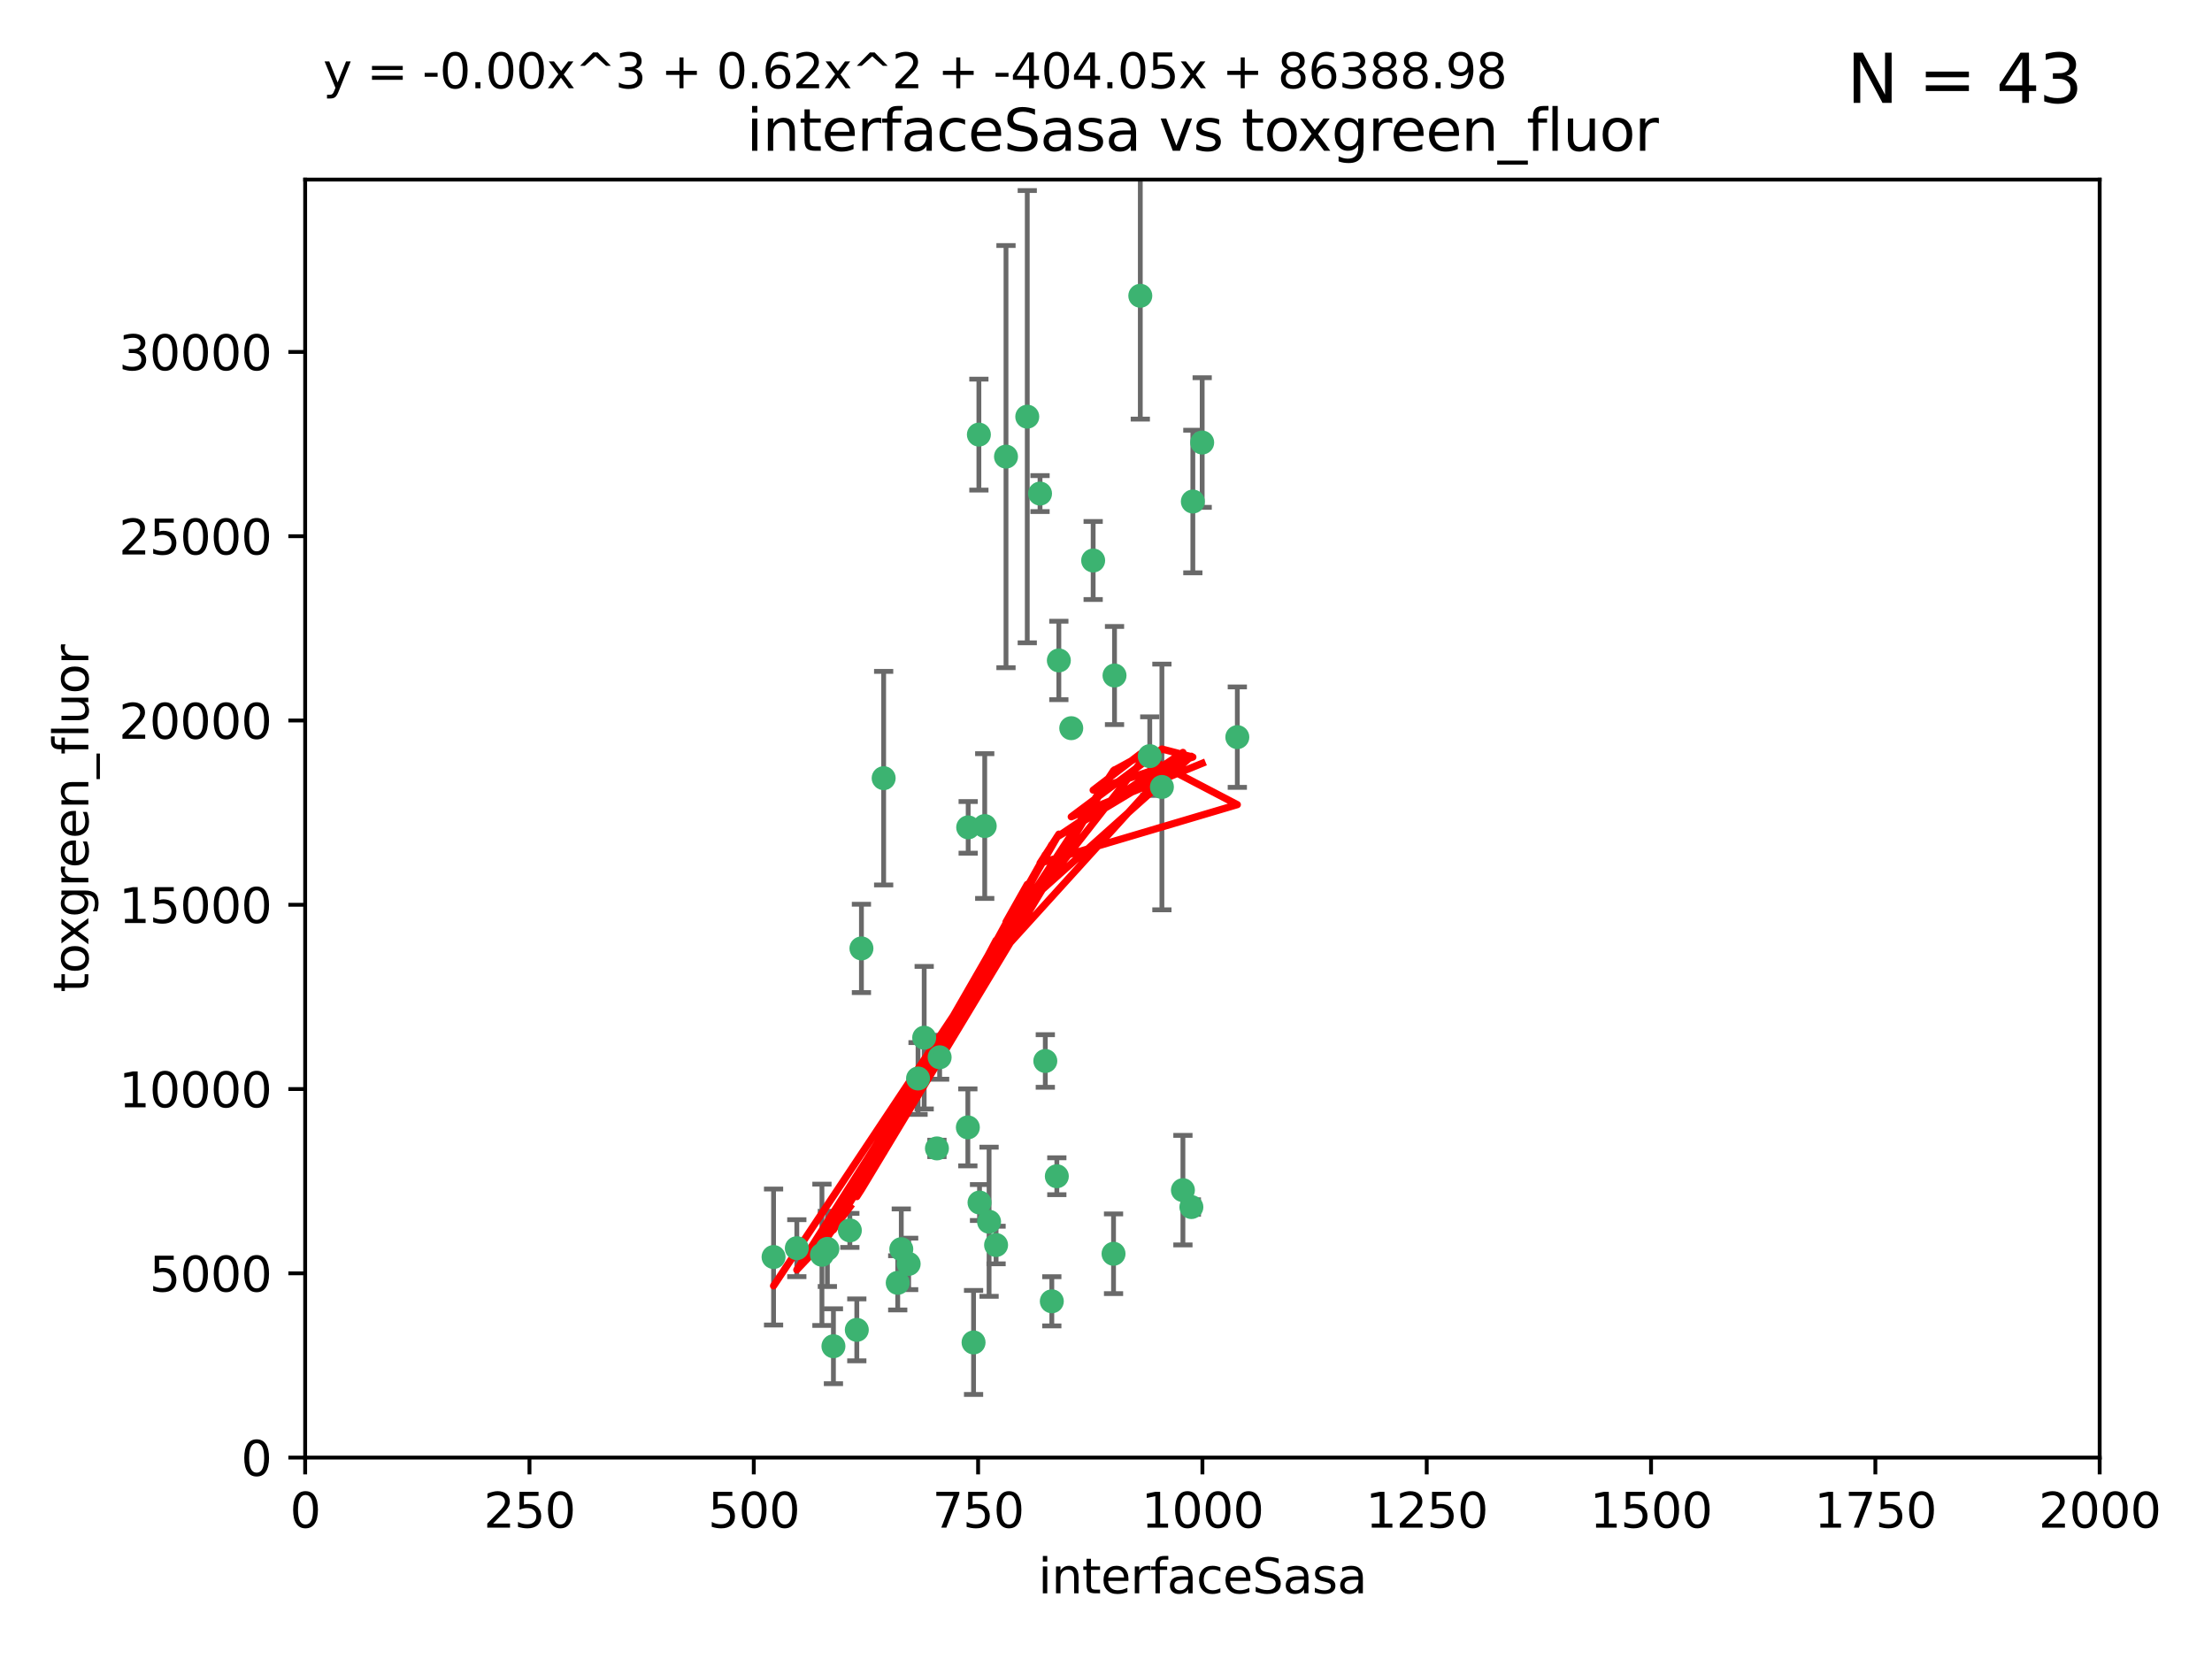<?xml version="1.0" encoding="utf-8" standalone="no"?>
<!DOCTYPE svg PUBLIC "-//W3C//DTD SVG 1.1//EN"
  "http://www.w3.org/Graphics/SVG/1.1/DTD/svg11.dtd">
<svg xmlns:xlink="http://www.w3.org/1999/xlink" width="460.8pt" height="345.6pt" viewBox="0 0 460.8 345.6" xmlns="http://www.w3.org/2000/svg" version="1.1">
 <defs>
  <style type="text/css">*{stroke-linejoin: round; stroke-linecap: butt}</style>
 </defs>
 <g id="figure_1">
  <g id="patch_1">
   <path d="M 0 345.6 
L 460.8 345.6 
L 460.8 0 
L 0 0 
z
" style="fill: #ffffff"/>
  </g>
  <g id="axes_1">
   <g id="patch_2">
    <path d="M 63.571 303.64 
L 437.4 303.64 
L 437.4 37.411 
L 63.571 37.411 
z
" style="fill: #ffffff"/>
   </g>
   <g id="PathCollection_1">
    <defs>
     <path id="m1fbd952784" d="M 0 1.118 
C 0.297 1.118 0.581 1 0.791 0.791 
C 1 0.581 1.118 0.297 1.118 0 
C 1.118 -0.297 1 -0.581 0.791 -0.791 
C 0.581 -1 0.297 -1.118 0 -1.118 
C -0.297 -1.118 -0.581 -1 -0.791 -0.791 
C -1 -0.581 -1.118 -0.297 -1.118 0 
C -1.118 0.297 -1 0.581 -0.791 0.791 
C -0.581 1 -0.297 1.118 0 1.118 
z
" style="stroke: #3cb371"/>
    </defs>
    <g clip-path="url(#pb244a623a8)">
     <use xlink:href="#m1fbd952784" x="250.437" y="92.187" style="fill: #3cb371; stroke: #3cb371"/>
     <use xlink:href="#m1fbd952784" x="223.161" y="151.693" style="fill: #3cb371; stroke: #3cb371"/>
     <use xlink:href="#m1fbd952784" x="242.046" y="163.936" style="fill: #3cb371; stroke: #3cb371"/>
     <use xlink:href="#m1fbd952784" x="248.491" y="104.476" style="fill: #3cb371; stroke: #3cb371"/>
     <use xlink:href="#m1fbd952784" x="227.725" y="116.762" style="fill: #3cb371; stroke: #3cb371"/>
     <use xlink:href="#m1fbd952784" x="237.546" y="61.614" style="fill: #3cb371; stroke: #3cb371"/>
     <use xlink:href="#m1fbd952784" x="257.757" y="153.559" style="fill: #3cb371; stroke: #3cb371"/>
     <use xlink:href="#m1fbd952784" x="216.658" y="102.821" style="fill: #3cb371; stroke: #3cb371"/>
     <use xlink:href="#m1fbd952784" x="220.577" y="137.58" style="fill: #3cb371; stroke: #3cb371"/>
     <use xlink:href="#m1fbd952784" x="203.92" y="90.534" style="fill: #3cb371; stroke: #3cb371"/>
     <use xlink:href="#m1fbd952784" x="213.998" y="86.8" style="fill: #3cb371; stroke: #3cb371"/>
     <use xlink:href="#m1fbd952784" x="209.568" y="95.121" style="fill: #3cb371; stroke: #3cb371"/>
     <use xlink:href="#m1fbd952784" x="248.185" y="251.452" style="fill: #3cb371; stroke: #3cb371"/>
     <use xlink:href="#m1fbd952784" x="220.157" y="245.034" style="fill: #3cb371; stroke: #3cb371"/>
     <use xlink:href="#m1fbd952784" x="246.424" y="247.93" style="fill: #3cb371; stroke: #3cb371"/>
     <use xlink:href="#m1fbd952784" x="202.811" y="279.655" style="fill: #3cb371; stroke: #3cb371"/>
     <use xlink:href="#m1fbd952784" x="231.97" y="261.183" style="fill: #3cb371; stroke: #3cb371"/>
     <use xlink:href="#m1fbd952784" x="239.516" y="157.513" style="fill: #3cb371; stroke: #3cb371"/>
     <use xlink:href="#m1fbd952784" x="205.136" y="172.082" style="fill: #3cb371; stroke: #3cb371"/>
     <use xlink:href="#m1fbd952784" x="201.621" y="234.855" style="fill: #3cb371; stroke: #3cb371"/>
     <use xlink:href="#m1fbd952784" x="161.148" y="261.86" style="fill: #3cb371; stroke: #3cb371"/>
     <use xlink:href="#m1fbd952784" x="201.69" y="172.356" style="fill: #3cb371; stroke: #3cb371"/>
     <use xlink:href="#m1fbd952784" x="206.043" y="254.514" style="fill: #3cb371; stroke: #3cb371"/>
     <use xlink:href="#m1fbd952784" x="192.525" y="216.17" style="fill: #3cb371; stroke: #3cb371"/>
     <use xlink:href="#m1fbd952784" x="184.082" y="162.105" style="fill: #3cb371; stroke: #3cb371"/>
     <use xlink:href="#m1fbd952784" x="207.501" y="259.36" style="fill: #3cb371; stroke: #3cb371"/>
     <use xlink:href="#m1fbd952784" x="187.755" y="260.221" style="fill: #3cb371; stroke: #3cb371"/>
     <use xlink:href="#m1fbd952784" x="172.357" y="260.163" style="fill: #3cb371; stroke: #3cb371"/>
     <use xlink:href="#m1fbd952784" x="165.991" y="260.019" style="fill: #3cb371; stroke: #3cb371"/>
     <use xlink:href="#m1fbd952784" x="232.174" y="140.722" style="fill: #3cb371; stroke: #3cb371"/>
     <use xlink:href="#m1fbd952784" x="179.453" y="197.571" style="fill: #3cb371; stroke: #3cb371"/>
     <use xlink:href="#m1fbd952784" x="178.488" y="277.035" style="fill: #3cb371; stroke: #3cb371"/>
     <use xlink:href="#m1fbd952784" x="217.757" y="221.023" style="fill: #3cb371; stroke: #3cb371"/>
     <use xlink:href="#m1fbd952784" x="173.619" y="280.448" style="fill: #3cb371; stroke: #3cb371"/>
     <use xlink:href="#m1fbd952784" x="191.245" y="224.667" style="fill: #3cb371; stroke: #3cb371"/>
     <use xlink:href="#m1fbd952784" x="195.181" y="239.234" style="fill: #3cb371; stroke: #3cb371"/>
     <use xlink:href="#m1fbd952784" x="204.052" y="250.509" style="fill: #3cb371; stroke: #3cb371"/>
     <use xlink:href="#m1fbd952784" x="187.013" y="267.238" style="fill: #3cb371; stroke: #3cb371"/>
     <use xlink:href="#m1fbd952784" x="195.744" y="220.252" style="fill: #3cb371; stroke: #3cb371"/>
     <use xlink:href="#m1fbd952784" x="189.29" y="263.294" style="fill: #3cb371; stroke: #3cb371"/>
     <use xlink:href="#m1fbd952784" x="219.112" y="271.085" style="fill: #3cb371; stroke: #3cb371"/>
     <use xlink:href="#m1fbd952784" x="171.225" y="261.393" style="fill: #3cb371; stroke: #3cb371"/>
     <use xlink:href="#m1fbd952784" x="177.039" y="256.316" style="fill: #3cb371; stroke: #3cb371"/>
    </g>
   </g>
   <g id="matplotlib.axis_1">
    <g id="xtick_1">
     <g id="line2d_1">
      <defs>
       <path id="m6cb24fe1c7" d="M 0 0 
L 0 3.5 
" style="stroke: #000000; stroke-width: 0.8"/>
      </defs>
      <g>
       <use xlink:href="#m6cb24fe1c7" x="63.571" y="303.64" style="stroke: #000000; stroke-width: 0.8"/>
      </g>
     </g>
     <g id="text_1">
      <!-- 0 -->
      <g transform="translate(60.39 318.238)scale(0.1 -0.1)">
       <defs>
        <path id="DejaVuSans-30" d="M 2034 4250 
Q 1547 4250 1301 3770 
Q 1056 3291 1056 2328 
Q 1056 1369 1301 889 
Q 1547 409 2034 409 
Q 2525 409 2770 889 
Q 3016 1369 3016 2328 
Q 3016 3291 2770 3770 
Q 2525 4250 2034 4250 
z
M 2034 4750 
Q 2819 4750 3233 4129 
Q 3647 3509 3647 2328 
Q 3647 1150 3233 529 
Q 2819 -91 2034 -91 
Q 1250 -91 836 529 
Q 422 1150 422 2328 
Q 422 3509 836 4129 
Q 1250 4750 2034 4750 
z
" transform="scale(0.016)"/>
       </defs>
       <use xlink:href="#DejaVuSans-30"/>
      </g>
     </g>
    </g>
    <g id="xtick_2">
     <g id="line2d_2">
      <g>
       <use xlink:href="#m6cb24fe1c7" x="110.3" y="303.64" style="stroke: #000000; stroke-width: 0.8"/>
      </g>
     </g>
     <g id="text_2">
      <!-- 250 -->
      <g transform="translate(100.756 318.238)scale(0.1 -0.1)">
       <defs>
        <path id="DejaVuSans-32" d="M 1228 531 
L 3431 531 
L 3431 0 
L 469 0 
L 469 531 
Q 828 903 1448 1529 
Q 2069 2156 2228 2338 
Q 2531 2678 2651 2914 
Q 2772 3150 2772 3378 
Q 2772 3750 2511 3984 
Q 2250 4219 1831 4219 
Q 1534 4219 1204 4116 
Q 875 4013 500 3803 
L 500 4441 
Q 881 4594 1212 4672 
Q 1544 4750 1819 4750 
Q 2544 4750 2975 4387 
Q 3406 4025 3406 3419 
Q 3406 3131 3298 2873 
Q 3191 2616 2906 2266 
Q 2828 2175 2409 1742 
Q 1991 1309 1228 531 
z
" transform="scale(0.016)"/>
        <path id="DejaVuSans-35" d="M 691 4666 
L 3169 4666 
L 3169 4134 
L 1269 4134 
L 1269 2991 
Q 1406 3038 1543 3061 
Q 1681 3084 1819 3084 
Q 2600 3084 3056 2656 
Q 3513 2228 3513 1497 
Q 3513 744 3044 326 
Q 2575 -91 1722 -91 
Q 1428 -91 1123 -41 
Q 819 9 494 109 
L 494 744 
Q 775 591 1075 516 
Q 1375 441 1709 441 
Q 2250 441 2565 725 
Q 2881 1009 2881 1497 
Q 2881 1984 2565 2268 
Q 2250 2553 1709 2553 
Q 1456 2553 1204 2497 
Q 953 2441 691 2322 
L 691 4666 
z
" transform="scale(0.016)"/>
       </defs>
       <use xlink:href="#DejaVuSans-32"/>
       <use xlink:href="#DejaVuSans-35" x="63.623"/>
       <use xlink:href="#DejaVuSans-30" x="127.246"/>
      </g>
     </g>
    </g>
    <g id="xtick_3">
     <g id="line2d_3">
      <g>
       <use xlink:href="#m6cb24fe1c7" x="157.028" y="303.64" style="stroke: #000000; stroke-width: 0.8"/>
      </g>
     </g>
     <g id="text_3">
      <!-- 500 -->
      <g transform="translate(147.485 318.238)scale(0.1 -0.1)">
       <use xlink:href="#DejaVuSans-35"/>
       <use xlink:href="#DejaVuSans-30" x="63.623"/>
       <use xlink:href="#DejaVuSans-30" x="127.246"/>
      </g>
     </g>
    </g>
    <g id="xtick_4">
     <g id="line2d_4">
      <g>
       <use xlink:href="#m6cb24fe1c7" x="203.757" y="303.64" style="stroke: #000000; stroke-width: 0.8"/>
      </g>
     </g>
     <g id="text_4">
      <!-- 750 -->
      <g transform="translate(194.213 318.238)scale(0.1 -0.1)">
       <defs>
        <path id="DejaVuSans-37" d="M 525 4666 
L 3525 4666 
L 3525 4397 
L 1831 0 
L 1172 0 
L 2766 4134 
L 525 4134 
L 525 4666 
z
" transform="scale(0.016)"/>
       </defs>
       <use xlink:href="#DejaVuSans-37"/>
       <use xlink:href="#DejaVuSans-35" x="63.623"/>
       <use xlink:href="#DejaVuSans-30" x="127.246"/>
      </g>
     </g>
    </g>
    <g id="xtick_5">
     <g id="line2d_5">
      <g>
       <use xlink:href="#m6cb24fe1c7" x="250.486" y="303.64" style="stroke: #000000; stroke-width: 0.8"/>
      </g>
     </g>
     <g id="text_5">
      <!-- 1000 -->
      <g transform="translate(237.761 318.238)scale(0.1 -0.1)">
       <defs>
        <path id="DejaVuSans-31" d="M 794 531 
L 1825 531 
L 1825 4091 
L 703 3866 
L 703 4441 
L 1819 4666 
L 2450 4666 
L 2450 531 
L 3481 531 
L 3481 0 
L 794 0 
L 794 531 
z
" transform="scale(0.016)"/>
       </defs>
       <use xlink:href="#DejaVuSans-31"/>
       <use xlink:href="#DejaVuSans-30" x="63.623"/>
       <use xlink:href="#DejaVuSans-30" x="127.246"/>
       <use xlink:href="#DejaVuSans-30" x="190.869"/>
      </g>
     </g>
    </g>
    <g id="xtick_6">
     <g id="line2d_6">
      <g>
       <use xlink:href="#m6cb24fe1c7" x="297.214" y="303.64" style="stroke: #000000; stroke-width: 0.8"/>
      </g>
     </g>
     <g id="text_6">
      <!-- 1250 -->
      <g transform="translate(284.489 318.238)scale(0.1 -0.1)">
       <use xlink:href="#DejaVuSans-31"/>
       <use xlink:href="#DejaVuSans-32" x="63.623"/>
       <use xlink:href="#DejaVuSans-35" x="127.246"/>
       <use xlink:href="#DejaVuSans-30" x="190.869"/>
      </g>
     </g>
    </g>
    <g id="xtick_7">
     <g id="line2d_7">
      <g>
       <use xlink:href="#m6cb24fe1c7" x="343.943" y="303.64" style="stroke: #000000; stroke-width: 0.8"/>
      </g>
     </g>
     <g id="text_7">
      <!-- 1500 -->
      <g transform="translate(331.218 318.238)scale(0.1 -0.1)">
       <use xlink:href="#DejaVuSans-31"/>
       <use xlink:href="#DejaVuSans-35" x="63.623"/>
       <use xlink:href="#DejaVuSans-30" x="127.246"/>
       <use xlink:href="#DejaVuSans-30" x="190.869"/>
      </g>
     </g>
    </g>
    <g id="xtick_8">
     <g id="line2d_8">
      <g>
       <use xlink:href="#m6cb24fe1c7" x="390.671" y="303.64" style="stroke: #000000; stroke-width: 0.8"/>
      </g>
     </g>
     <g id="text_8">
      <!-- 1750 -->
      <g transform="translate(377.946 318.238)scale(0.1 -0.1)">
       <use xlink:href="#DejaVuSans-31"/>
       <use xlink:href="#DejaVuSans-37" x="63.623"/>
       <use xlink:href="#DejaVuSans-35" x="127.246"/>
       <use xlink:href="#DejaVuSans-30" x="190.869"/>
      </g>
     </g>
    </g>
    <g id="xtick_9">
     <g id="line2d_9">
      <g>
       <use xlink:href="#m6cb24fe1c7" x="437.4" y="303.64" style="stroke: #000000; stroke-width: 0.8"/>
      </g>
     </g>
     <g id="text_9">
      <!-- 2000 -->
      <g transform="translate(424.675 318.238)scale(0.1 -0.1)">
       <use xlink:href="#DejaVuSans-32"/>
       <use xlink:href="#DejaVuSans-30" x="63.623"/>
       <use xlink:href="#DejaVuSans-30" x="127.246"/>
       <use xlink:href="#DejaVuSans-30" x="190.869"/>
      </g>
     </g>
    </g>
    <g id="text_10">
     <!-- interfaceSasa -->
     <g transform="translate(216.279 331.917)scale(0.1 -0.1)">
      <defs>
       <path id="DejaVuSans-69" d="M 603 3500 
L 1178 3500 
L 1178 0 
L 603 0 
L 603 3500 
z
M 603 4863 
L 1178 4863 
L 1178 4134 
L 603 4134 
L 603 4863 
z
" transform="scale(0.016)"/>
       <path id="DejaVuSans-6e" d="M 3513 2113 
L 3513 0 
L 2938 0 
L 2938 2094 
Q 2938 2591 2744 2837 
Q 2550 3084 2163 3084 
Q 1697 3084 1428 2787 
Q 1159 2491 1159 1978 
L 1159 0 
L 581 0 
L 581 3500 
L 1159 3500 
L 1159 2956 
Q 1366 3272 1645 3428 
Q 1925 3584 2291 3584 
Q 2894 3584 3203 3211 
Q 3513 2838 3513 2113 
z
" transform="scale(0.016)"/>
       <path id="DejaVuSans-74" d="M 1172 4494 
L 1172 3500 
L 2356 3500 
L 2356 3053 
L 1172 3053 
L 1172 1153 
Q 1172 725 1289 603 
Q 1406 481 1766 481 
L 2356 481 
L 2356 0 
L 1766 0 
Q 1100 0 847 248 
Q 594 497 594 1153 
L 594 3053 
L 172 3053 
L 172 3500 
L 594 3500 
L 594 4494 
L 1172 4494 
z
" transform="scale(0.016)"/>
       <path id="DejaVuSans-65" d="M 3597 1894 
L 3597 1613 
L 953 1613 
Q 991 1019 1311 708 
Q 1631 397 2203 397 
Q 2534 397 2845 478 
Q 3156 559 3463 722 
L 3463 178 
Q 3153 47 2828 -22 
Q 2503 -91 2169 -91 
Q 1331 -91 842 396 
Q 353 884 353 1716 
Q 353 2575 817 3079 
Q 1281 3584 2069 3584 
Q 2775 3584 3186 3129 
Q 3597 2675 3597 1894 
z
M 3022 2063 
Q 3016 2534 2758 2815 
Q 2500 3097 2075 3097 
Q 1594 3097 1305 2825 
Q 1016 2553 972 2059 
L 3022 2063 
z
" transform="scale(0.016)"/>
       <path id="DejaVuSans-72" d="M 2631 2963 
Q 2534 3019 2420 3045 
Q 2306 3072 2169 3072 
Q 1681 3072 1420 2755 
Q 1159 2438 1159 1844 
L 1159 0 
L 581 0 
L 581 3500 
L 1159 3500 
L 1159 2956 
Q 1341 3275 1631 3429 
Q 1922 3584 2338 3584 
Q 2397 3584 2469 3576 
Q 2541 3569 2628 3553 
L 2631 2963 
z
" transform="scale(0.016)"/>
       <path id="DejaVuSans-66" d="M 2375 4863 
L 2375 4384 
L 1825 4384 
Q 1516 4384 1395 4259 
Q 1275 4134 1275 3809 
L 1275 3500 
L 2222 3500 
L 2222 3053 
L 1275 3053 
L 1275 0 
L 697 0 
L 697 3053 
L 147 3053 
L 147 3500 
L 697 3500 
L 697 3744 
Q 697 4328 969 4595 
Q 1241 4863 1831 4863 
L 2375 4863 
z
" transform="scale(0.016)"/>
       <path id="DejaVuSans-61" d="M 2194 1759 
Q 1497 1759 1228 1600 
Q 959 1441 959 1056 
Q 959 750 1161 570 
Q 1363 391 1709 391 
Q 2188 391 2477 730 
Q 2766 1069 2766 1631 
L 2766 1759 
L 2194 1759 
z
M 3341 1997 
L 3341 0 
L 2766 0 
L 2766 531 
Q 2569 213 2275 61 
Q 1981 -91 1556 -91 
Q 1019 -91 701 211 
Q 384 513 384 1019 
Q 384 1609 779 1909 
Q 1175 2209 1959 2209 
L 2766 2209 
L 2766 2266 
Q 2766 2663 2505 2880 
Q 2244 3097 1772 3097 
Q 1472 3097 1187 3025 
Q 903 2953 641 2809 
L 641 3341 
Q 956 3463 1253 3523 
Q 1550 3584 1831 3584 
Q 2591 3584 2966 3190 
Q 3341 2797 3341 1997 
z
" transform="scale(0.016)"/>
       <path id="DejaVuSans-63" d="M 3122 3366 
L 3122 2828 
Q 2878 2963 2633 3030 
Q 2388 3097 2138 3097 
Q 1578 3097 1268 2742 
Q 959 2388 959 1747 
Q 959 1106 1268 751 
Q 1578 397 2138 397 
Q 2388 397 2633 464 
Q 2878 531 3122 666 
L 3122 134 
Q 2881 22 2623 -34 
Q 2366 -91 2075 -91 
Q 1284 -91 818 406 
Q 353 903 353 1747 
Q 353 2603 823 3093 
Q 1294 3584 2113 3584 
Q 2378 3584 2631 3529 
Q 2884 3475 3122 3366 
z
" transform="scale(0.016)"/>
       <path id="DejaVuSans-53" d="M 3425 4513 
L 3425 3897 
Q 3066 4069 2747 4153 
Q 2428 4238 2131 4238 
Q 1616 4238 1336 4038 
Q 1056 3838 1056 3469 
Q 1056 3159 1242 3001 
Q 1428 2844 1947 2747 
L 2328 2669 
Q 3034 2534 3370 2195 
Q 3706 1856 3706 1288 
Q 3706 609 3251 259 
Q 2797 -91 1919 -91 
Q 1588 -91 1214 -16 
Q 841 59 441 206 
L 441 856 
Q 825 641 1194 531 
Q 1563 422 1919 422 
Q 2459 422 2753 634 
Q 3047 847 3047 1241 
Q 3047 1584 2836 1778 
Q 2625 1972 2144 2069 
L 1759 2144 
Q 1053 2284 737 2584 
Q 422 2884 422 3419 
Q 422 4038 858 4394 
Q 1294 4750 2059 4750 
Q 2388 4750 2728 4690 
Q 3069 4631 3425 4513 
z
" transform="scale(0.016)"/>
       <path id="DejaVuSans-73" d="M 2834 3397 
L 2834 2853 
Q 2591 2978 2328 3040 
Q 2066 3103 1784 3103 
Q 1356 3103 1142 2972 
Q 928 2841 928 2578 
Q 928 2378 1081 2264 
Q 1234 2150 1697 2047 
L 1894 2003 
Q 2506 1872 2764 1633 
Q 3022 1394 3022 966 
Q 3022 478 2636 193 
Q 2250 -91 1575 -91 
Q 1294 -91 989 -36 
Q 684 19 347 128 
L 347 722 
Q 666 556 975 473 
Q 1284 391 1588 391 
Q 1994 391 2212 530 
Q 2431 669 2431 922 
Q 2431 1156 2273 1281 
Q 2116 1406 1581 1522 
L 1381 1569 
Q 847 1681 609 1914 
Q 372 2147 372 2553 
Q 372 3047 722 3315 
Q 1072 3584 1716 3584 
Q 2034 3584 2315 3537 
Q 2597 3491 2834 3397 
z
" transform="scale(0.016)"/>
      </defs>
      <use xlink:href="#DejaVuSans-69"/>
      <use xlink:href="#DejaVuSans-6e" x="27.783"/>
      <use xlink:href="#DejaVuSans-74" x="91.162"/>
      <use xlink:href="#DejaVuSans-65" x="130.371"/>
      <use xlink:href="#DejaVuSans-72" x="191.895"/>
      <use xlink:href="#DejaVuSans-66" x="233.008"/>
      <use xlink:href="#DejaVuSans-61" x="268.213"/>
      <use xlink:href="#DejaVuSans-63" x="329.492"/>
      <use xlink:href="#DejaVuSans-65" x="384.473"/>
      <use xlink:href="#DejaVuSans-53" x="445.996"/>
      <use xlink:href="#DejaVuSans-61" x="509.473"/>
      <use xlink:href="#DejaVuSans-73" x="570.752"/>
      <use xlink:href="#DejaVuSans-61" x="622.852"/>
     </g>
    </g>
   </g>
   <g id="matplotlib.axis_2">
    <g id="ytick_1">
     <g id="line2d_10">
      <defs>
       <path id="m524ecf216a" d="M 0 0 
L -3.5 0 
" style="stroke: #000000; stroke-width: 0.8"/>
      </defs>
      <g>
       <use xlink:href="#m524ecf216a" x="63.571" y="303.64" style="stroke: #000000; stroke-width: 0.8"/>
      </g>
     </g>
     <g id="text_11">
      <!-- 0 -->
      <g transform="translate(50.209 307.439)scale(0.1 -0.1)">
       <use xlink:href="#DejaVuSans-30"/>
      </g>
     </g>
    </g>
    <g id="ytick_2">
     <g id="line2d_11">
      <g>
       <use xlink:href="#m524ecf216a" x="63.571" y="265.253" style="stroke: #000000; stroke-width: 0.8"/>
      </g>
     </g>
     <g id="text_12">
      <!-- 5000 -->
      <g transform="translate(31.121 269.052)scale(0.1 -0.1)">
       <use xlink:href="#DejaVuSans-35"/>
       <use xlink:href="#DejaVuSans-30" x="63.623"/>
       <use xlink:href="#DejaVuSans-30" x="127.246"/>
       <use xlink:href="#DejaVuSans-30" x="190.869"/>
      </g>
     </g>
    </g>
    <g id="ytick_3">
     <g id="line2d_12">
      <g>
       <use xlink:href="#m524ecf216a" x="63.571" y="226.866" style="stroke: #000000; stroke-width: 0.8"/>
      </g>
     </g>
     <g id="text_13">
      <!-- 10000 -->
      <g transform="translate(24.759 230.665)scale(0.1 -0.1)">
       <use xlink:href="#DejaVuSans-31"/>
       <use xlink:href="#DejaVuSans-30" x="63.623"/>
       <use xlink:href="#DejaVuSans-30" x="127.246"/>
       <use xlink:href="#DejaVuSans-30" x="190.869"/>
       <use xlink:href="#DejaVuSans-30" x="254.492"/>
      </g>
     </g>
    </g>
    <g id="ytick_4">
     <g id="line2d_13">
      <g>
       <use xlink:href="#m524ecf216a" x="63.571" y="188.479" style="stroke: #000000; stroke-width: 0.8"/>
      </g>
     </g>
     <g id="text_14">
      <!-- 15000 -->
      <g transform="translate(24.759 192.278)scale(0.1 -0.1)">
       <use xlink:href="#DejaVuSans-31"/>
       <use xlink:href="#DejaVuSans-35" x="63.623"/>
       <use xlink:href="#DejaVuSans-30" x="127.246"/>
       <use xlink:href="#DejaVuSans-30" x="190.869"/>
       <use xlink:href="#DejaVuSans-30" x="254.492"/>
      </g>
     </g>
    </g>
    <g id="ytick_5">
     <g id="line2d_14">
      <g>
       <use xlink:href="#m524ecf216a" x="63.571" y="150.092" style="stroke: #000000; stroke-width: 0.8"/>
      </g>
     </g>
     <g id="text_15">
      <!-- 20000 -->
      <g transform="translate(24.759 153.891)scale(0.1 -0.1)">
       <use xlink:href="#DejaVuSans-32"/>
       <use xlink:href="#DejaVuSans-30" x="63.623"/>
       <use xlink:href="#DejaVuSans-30" x="127.246"/>
       <use xlink:href="#DejaVuSans-30" x="190.869"/>
       <use xlink:href="#DejaVuSans-30" x="254.492"/>
      </g>
     </g>
    </g>
    <g id="ytick_6">
     <g id="line2d_15">
      <g>
       <use xlink:href="#m524ecf216a" x="63.571" y="111.705" style="stroke: #000000; stroke-width: 0.8"/>
      </g>
     </g>
     <g id="text_16">
      <!-- 25000 -->
      <g transform="translate(24.759 115.504)scale(0.1 -0.1)">
       <use xlink:href="#DejaVuSans-32"/>
       <use xlink:href="#DejaVuSans-35" x="63.623"/>
       <use xlink:href="#DejaVuSans-30" x="127.246"/>
       <use xlink:href="#DejaVuSans-30" x="190.869"/>
       <use xlink:href="#DejaVuSans-30" x="254.492"/>
      </g>
     </g>
    </g>
    <g id="ytick_7">
     <g id="line2d_16">
      <g>
       <use xlink:href="#m524ecf216a" x="63.571" y="73.317" style="stroke: #000000; stroke-width: 0.8"/>
      </g>
     </g>
     <g id="text_17">
      <!-- 30000 -->
      <g transform="translate(24.759 77.117)scale(0.1 -0.1)">
       <defs>
        <path id="DejaVuSans-33" d="M 2597 2516 
Q 3050 2419 3304 2112 
Q 3559 1806 3559 1356 
Q 3559 666 3084 287 
Q 2609 -91 1734 -91 
Q 1441 -91 1130 -33 
Q 819 25 488 141 
L 488 750 
Q 750 597 1062 519 
Q 1375 441 1716 441 
Q 2309 441 2620 675 
Q 2931 909 2931 1356 
Q 2931 1769 2642 2001 
Q 2353 2234 1838 2234 
L 1294 2234 
L 1294 2753 
L 1863 2753 
Q 2328 2753 2575 2939 
Q 2822 3125 2822 3475 
Q 2822 3834 2567 4026 
Q 2313 4219 1838 4219 
Q 1578 4219 1281 4162 
Q 984 4106 628 3988 
L 628 4550 
Q 988 4650 1302 4700 
Q 1616 4750 1894 4750 
Q 2613 4750 3031 4423 
Q 3450 4097 3450 3541 
Q 3450 3153 3228 2886 
Q 3006 2619 2597 2516 
z
" transform="scale(0.016)"/>
       </defs>
       <use xlink:href="#DejaVuSans-33"/>
       <use xlink:href="#DejaVuSans-30" x="63.623"/>
       <use xlink:href="#DejaVuSans-30" x="127.246"/>
       <use xlink:href="#DejaVuSans-30" x="190.869"/>
       <use xlink:href="#DejaVuSans-30" x="254.492"/>
      </g>
     </g>
    </g>
    <g id="text_18">
     <!-- toxgreen_fluor -->
     <g transform="translate(18.401 206.72)rotate(-90)scale(0.1 -0.1)">
      <defs>
       <path id="DejaVuSans-6f" d="M 1959 3097 
Q 1497 3097 1228 2736 
Q 959 2375 959 1747 
Q 959 1119 1226 758 
Q 1494 397 1959 397 
Q 2419 397 2687 759 
Q 2956 1122 2956 1747 
Q 2956 2369 2687 2733 
Q 2419 3097 1959 3097 
z
M 1959 3584 
Q 2709 3584 3137 3096 
Q 3566 2609 3566 1747 
Q 3566 888 3137 398 
Q 2709 -91 1959 -91 
Q 1206 -91 779 398 
Q 353 888 353 1747 
Q 353 2609 779 3096 
Q 1206 3584 1959 3584 
z
" transform="scale(0.016)"/>
       <path id="DejaVuSans-78" d="M 3513 3500 
L 2247 1797 
L 3578 0 
L 2900 0 
L 1881 1375 
L 863 0 
L 184 0 
L 1544 1831 
L 300 3500 
L 978 3500 
L 1906 2253 
L 2834 3500 
L 3513 3500 
z
" transform="scale(0.016)"/>
       <path id="DejaVuSans-67" d="M 2906 1791 
Q 2906 2416 2648 2759 
Q 2391 3103 1925 3103 
Q 1463 3103 1205 2759 
Q 947 2416 947 1791 
Q 947 1169 1205 825 
Q 1463 481 1925 481 
Q 2391 481 2648 825 
Q 2906 1169 2906 1791 
z
M 3481 434 
Q 3481 -459 3084 -895 
Q 2688 -1331 1869 -1331 
Q 1566 -1331 1297 -1286 
Q 1028 -1241 775 -1147 
L 775 -588 
Q 1028 -725 1275 -790 
Q 1522 -856 1778 -856 
Q 2344 -856 2625 -561 
Q 2906 -266 2906 331 
L 2906 616 
Q 2728 306 2450 153 
Q 2172 0 1784 0 
Q 1141 0 747 490 
Q 353 981 353 1791 
Q 353 2603 747 3093 
Q 1141 3584 1784 3584 
Q 2172 3584 2450 3431 
Q 2728 3278 2906 2969 
L 2906 3500 
L 3481 3500 
L 3481 434 
z
" transform="scale(0.016)"/>
       <path id="DejaVuSans-5f" d="M 3263 -1063 
L 3263 -1509 
L -63 -1509 
L -63 -1063 
L 3263 -1063 
z
" transform="scale(0.016)"/>
       <path id="DejaVuSans-6c" d="M 603 4863 
L 1178 4863 
L 1178 0 
L 603 0 
L 603 4863 
z
" transform="scale(0.016)"/>
       <path id="DejaVuSans-75" d="M 544 1381 
L 544 3500 
L 1119 3500 
L 1119 1403 
Q 1119 906 1312 657 
Q 1506 409 1894 409 
Q 2359 409 2629 706 
Q 2900 1003 2900 1516 
L 2900 3500 
L 3475 3500 
L 3475 0 
L 2900 0 
L 2900 538 
Q 2691 219 2414 64 
Q 2138 -91 1772 -91 
Q 1169 -91 856 284 
Q 544 659 544 1381 
z
M 1991 3584 
L 1991 3584 
z
" transform="scale(0.016)"/>
      </defs>
      <use xlink:href="#DejaVuSans-74"/>
      <use xlink:href="#DejaVuSans-6f" x="39.209"/>
      <use xlink:href="#DejaVuSans-78" x="97.266"/>
      <use xlink:href="#DejaVuSans-67" x="156.445"/>
      <use xlink:href="#DejaVuSans-72" x="219.922"/>
      <use xlink:href="#DejaVuSans-65" x="258.785"/>
      <use xlink:href="#DejaVuSans-65" x="320.309"/>
      <use xlink:href="#DejaVuSans-6e" x="381.832"/>
      <use xlink:href="#DejaVuSans-5f" x="445.211"/>
      <use xlink:href="#DejaVuSans-66" x="495.211"/>
      <use xlink:href="#DejaVuSans-6c" x="530.416"/>
      <use xlink:href="#DejaVuSans-75" x="558.199"/>
      <use xlink:href="#DejaVuSans-6f" x="621.578"/>
      <use xlink:href="#DejaVuSans-72" x="682.76"/>
     </g>
    </g>
   </g>
   <g id="LineCollection_1">
    <path d="M 250.437 105.69 
L 250.437 78.685 
" clip-path="url(#pb244a623a8)" style="fill: none; stroke: #696969"/>
    <path d="M 223.161 152.217 
L 223.161 151.168 
" clip-path="url(#pb244a623a8)" style="fill: none; stroke: #696969"/>
    <path d="M 242.046 189.529 
L 242.046 138.343 
" clip-path="url(#pb244a623a8)" style="fill: none; stroke: #696969"/>
    <path d="M 248.491 119.328 
L 248.491 89.623 
" clip-path="url(#pb244a623a8)" style="fill: none; stroke: #696969"/>
    <path d="M 227.725 124.89 
L 227.725 108.635 
" clip-path="url(#pb244a623a8)" style="fill: none; stroke: #696969"/>
    <path d="M 237.546 87.306 
L 237.546 35.922 
" clip-path="url(#pb244a623a8)" style="fill: none; stroke: #696969"/>
    <path d="M 257.757 164.019 
L 257.757 143.098 
" clip-path="url(#pb244a623a8)" style="fill: none; stroke: #696969"/>
    <path d="M 216.658 106.565 
L 216.658 99.077 
" clip-path="url(#pb244a623a8)" style="fill: none; stroke: #696969"/>
    <path d="M 220.577 145.75 
L 220.577 129.411 
" clip-path="url(#pb244a623a8)" style="fill: none; stroke: #696969"/>
    <path d="M 203.92 102.091 
L 203.92 78.978 
" clip-path="url(#pb244a623a8)" style="fill: none; stroke: #696969"/>
    <path d="M 213.998 133.906 
L 213.998 39.694 
" clip-path="url(#pb244a623a8)" style="fill: none; stroke: #696969"/>
    <path d="M 209.568 139.091 
L 209.568 51.151 
" clip-path="url(#pb244a623a8)" style="fill: none; stroke: #696969"/>
    <path d="M 248.185 252.966 
L 248.185 249.939 
" clip-path="url(#pb244a623a8)" style="fill: none; stroke: #696969"/>
    <path d="M 220.157 248.879 
L 220.157 241.19 
" clip-path="url(#pb244a623a8)" style="fill: none; stroke: #696969"/>
    <path d="M 246.424 259.34 
L 246.424 236.521 
" clip-path="url(#pb244a623a8)" style="fill: none; stroke: #696969"/>
    <path d="M 202.811 290.49 
L 202.811 268.821 
" clip-path="url(#pb244a623a8)" style="fill: none; stroke: #696969"/>
    <path d="M 231.97 269.484 
L 231.97 252.882 
" clip-path="url(#pb244a623a8)" style="fill: none; stroke: #696969"/>
    <path d="M 239.516 165.694 
L 239.516 149.332 
" clip-path="url(#pb244a623a8)" style="fill: none; stroke: #696969"/>
    <path d="M 205.136 187.16 
L 205.136 157.004 
" clip-path="url(#pb244a623a8)" style="fill: none; stroke: #696969"/>
    <path d="M 201.621 242.872 
L 201.621 226.838 
" clip-path="url(#pb244a623a8)" style="fill: none; stroke: #696969"/>
    <path d="M 161.148 276.024 
L 161.148 247.696 
" clip-path="url(#pb244a623a8)" style="fill: none; stroke: #696969"/>
    <path d="M 201.69 177.734 
L 201.69 166.978 
" clip-path="url(#pb244a623a8)" style="fill: none; stroke: #696969"/>
    <path d="M 206.043 270.051 
L 206.043 238.978 
" clip-path="url(#pb244a623a8)" style="fill: none; stroke: #696969"/>
    <path d="M 192.525 231.016 
L 192.525 201.324 
" clip-path="url(#pb244a623a8)" style="fill: none; stroke: #696969"/>
    <path d="M 184.082 184.351 
L 184.082 139.86 
" clip-path="url(#pb244a623a8)" style="fill: none; stroke: #696969"/>
    <path d="M 207.501 263.278 
L 207.501 255.442 
" clip-path="url(#pb244a623a8)" style="fill: none; stroke: #696969"/>
    <path d="M 187.755 268.597 
L 187.755 251.844 
" clip-path="url(#pb244a623a8)" style="fill: none; stroke: #696969"/>
    <path d="M 172.357 268.001 
L 172.357 252.325 
" clip-path="url(#pb244a623a8)" style="fill: none; stroke: #696969"/>
    <path d="M 165.991 265.948 
L 165.991 254.089 
" clip-path="url(#pb244a623a8)" style="fill: none; stroke: #696969"/>
    <path d="M 232.174 150.938 
L 232.174 130.506 
" clip-path="url(#pb244a623a8)" style="fill: none; stroke: #696969"/>
    <path d="M 179.453 206.772 
L 179.453 188.371 
" clip-path="url(#pb244a623a8)" style="fill: none; stroke: #696969"/>
    <path d="M 178.488 283.483 
L 178.488 270.588 
" clip-path="url(#pb244a623a8)" style="fill: none; stroke: #696969"/>
    <path d="M 217.757 226.502 
L 217.757 215.543 
" clip-path="url(#pb244a623a8)" style="fill: none; stroke: #696969"/>
    <path d="M 173.619 288.249 
L 173.619 272.647 
" clip-path="url(#pb244a623a8)" style="fill: none; stroke: #696969"/>
    <path d="M 191.245 232.145 
L 191.245 217.189 
" clip-path="url(#pb244a623a8)" style="fill: none; stroke: #696969"/>
    <path d="M 195.181 240.949 
L 195.181 237.518 
" clip-path="url(#pb244a623a8)" style="fill: none; stroke: #696969"/>
    <path d="M 204.052 254.253 
L 204.052 246.765 
" clip-path="url(#pb244a623a8)" style="fill: none; stroke: #696969"/>
    <path d="M 187.013 272.884 
L 187.013 261.591 
" clip-path="url(#pb244a623a8)" style="fill: none; stroke: #696969"/>
    <path d="M 195.744 224.823 
L 195.744 215.68 
" clip-path="url(#pb244a623a8)" style="fill: none; stroke: #696969"/>
    <path d="M 189.29 268.654 
L 189.29 257.933 
" clip-path="url(#pb244a623a8)" style="fill: none; stroke: #696969"/>
    <path d="M 219.112 276.209 
L 219.112 265.962 
" clip-path="url(#pb244a623a8)" style="fill: none; stroke: #696969"/>
    <path d="M 171.225 276.115 
L 171.225 246.672 
" clip-path="url(#pb244a623a8)" style="fill: none; stroke: #696969"/>
    <path d="M 177.039 259.862 
L 177.039 252.77 
" clip-path="url(#pb244a623a8)" style="fill: none; stroke: #696969"/>
   </g>
   <g id="line2d_17">
    <defs>
     <path id="mfc5cf3c079" d="M 2 0 
L -2 -0 
" style="stroke: #696969"/>
    </defs>
    <g clip-path="url(#pb244a623a8)">
     <use xlink:href="#mfc5cf3c079" x="250.437" y="105.69" style="fill: #696969; stroke: #696969"/>
     <use xlink:href="#mfc5cf3c079" x="223.161" y="152.217" style="fill: #696969; stroke: #696969"/>
     <use xlink:href="#mfc5cf3c079" x="242.046" y="189.529" style="fill: #696969; stroke: #696969"/>
     <use xlink:href="#mfc5cf3c079" x="248.491" y="119.328" style="fill: #696969; stroke: #696969"/>
     <use xlink:href="#mfc5cf3c079" x="227.725" y="124.89" style="fill: #696969; stroke: #696969"/>
     <use xlink:href="#mfc5cf3c079" x="237.546" y="87.306" style="fill: #696969; stroke: #696969"/>
     <use xlink:href="#mfc5cf3c079" x="257.757" y="164.019" style="fill: #696969; stroke: #696969"/>
     <use xlink:href="#mfc5cf3c079" x="216.658" y="106.565" style="fill: #696969; stroke: #696969"/>
     <use xlink:href="#mfc5cf3c079" x="220.577" y="145.75" style="fill: #696969; stroke: #696969"/>
     <use xlink:href="#mfc5cf3c079" x="203.92" y="102.091" style="fill: #696969; stroke: #696969"/>
     <use xlink:href="#mfc5cf3c079" x="213.998" y="133.906" style="fill: #696969; stroke: #696969"/>
     <use xlink:href="#mfc5cf3c079" x="209.568" y="139.091" style="fill: #696969; stroke: #696969"/>
     <use xlink:href="#mfc5cf3c079" x="248.185" y="252.966" style="fill: #696969; stroke: #696969"/>
     <use xlink:href="#mfc5cf3c079" x="220.157" y="248.879" style="fill: #696969; stroke: #696969"/>
     <use xlink:href="#mfc5cf3c079" x="246.424" y="259.34" style="fill: #696969; stroke: #696969"/>
     <use xlink:href="#mfc5cf3c079" x="202.811" y="290.49" style="fill: #696969; stroke: #696969"/>
     <use xlink:href="#mfc5cf3c079" x="231.97" y="269.484" style="fill: #696969; stroke: #696969"/>
     <use xlink:href="#mfc5cf3c079" x="239.516" y="165.694" style="fill: #696969; stroke: #696969"/>
     <use xlink:href="#mfc5cf3c079" x="205.136" y="187.16" style="fill: #696969; stroke: #696969"/>
     <use xlink:href="#mfc5cf3c079" x="201.621" y="242.872" style="fill: #696969; stroke: #696969"/>
     <use xlink:href="#mfc5cf3c079" x="161.148" y="276.024" style="fill: #696969; stroke: #696969"/>
     <use xlink:href="#mfc5cf3c079" x="201.69" y="177.734" style="fill: #696969; stroke: #696969"/>
     <use xlink:href="#mfc5cf3c079" x="206.043" y="270.051" style="fill: #696969; stroke: #696969"/>
     <use xlink:href="#mfc5cf3c079" x="192.525" y="231.016" style="fill: #696969; stroke: #696969"/>
     <use xlink:href="#mfc5cf3c079" x="184.082" y="184.351" style="fill: #696969; stroke: #696969"/>
     <use xlink:href="#mfc5cf3c079" x="207.501" y="263.278" style="fill: #696969; stroke: #696969"/>
     <use xlink:href="#mfc5cf3c079" x="187.755" y="268.597" style="fill: #696969; stroke: #696969"/>
     <use xlink:href="#mfc5cf3c079" x="172.357" y="268.001" style="fill: #696969; stroke: #696969"/>
     <use xlink:href="#mfc5cf3c079" x="165.991" y="265.948" style="fill: #696969; stroke: #696969"/>
     <use xlink:href="#mfc5cf3c079" x="232.174" y="150.938" style="fill: #696969; stroke: #696969"/>
     <use xlink:href="#mfc5cf3c079" x="179.453" y="206.772" style="fill: #696969; stroke: #696969"/>
     <use xlink:href="#mfc5cf3c079" x="178.488" y="283.483" style="fill: #696969; stroke: #696969"/>
     <use xlink:href="#mfc5cf3c079" x="217.757" y="226.502" style="fill: #696969; stroke: #696969"/>
     <use xlink:href="#mfc5cf3c079" x="173.619" y="288.249" style="fill: #696969; stroke: #696969"/>
     <use xlink:href="#mfc5cf3c079" x="191.245" y="232.145" style="fill: #696969; stroke: #696969"/>
     <use xlink:href="#mfc5cf3c079" x="195.181" y="240.949" style="fill: #696969; stroke: #696969"/>
     <use xlink:href="#mfc5cf3c079" x="204.052" y="254.253" style="fill: #696969; stroke: #696969"/>
     <use xlink:href="#mfc5cf3c079" x="187.013" y="272.884" style="fill: #696969; stroke: #696969"/>
     <use xlink:href="#mfc5cf3c079" x="195.744" y="224.823" style="fill: #696969; stroke: #696969"/>
     <use xlink:href="#mfc5cf3c079" x="189.29" y="268.654" style="fill: #696969; stroke: #696969"/>
     <use xlink:href="#mfc5cf3c079" x="219.112" y="276.209" style="fill: #696969; stroke: #696969"/>
     <use xlink:href="#mfc5cf3c079" x="171.225" y="276.115" style="fill: #696969; stroke: #696969"/>
     <use xlink:href="#mfc5cf3c079" x="177.039" y="259.862" style="fill: #696969; stroke: #696969"/>
    </g>
   </g>
   <g id="line2d_18">
    <g clip-path="url(#pb244a623a8)">
     <use xlink:href="#mfc5cf3c079" x="250.437" y="78.685" style="fill: #696969; stroke: #696969"/>
     <use xlink:href="#mfc5cf3c079" x="223.161" y="151.168" style="fill: #696969; stroke: #696969"/>
     <use xlink:href="#mfc5cf3c079" x="242.046" y="138.343" style="fill: #696969; stroke: #696969"/>
     <use xlink:href="#mfc5cf3c079" x="248.491" y="89.623" style="fill: #696969; stroke: #696969"/>
     <use xlink:href="#mfc5cf3c079" x="227.725" y="108.635" style="fill: #696969; stroke: #696969"/>
     <use xlink:href="#mfc5cf3c079" x="237.546" y="35.922" style="fill: #696969; stroke: #696969"/>
     <use xlink:href="#mfc5cf3c079" x="257.757" y="143.098" style="fill: #696969; stroke: #696969"/>
     <use xlink:href="#mfc5cf3c079" x="216.658" y="99.077" style="fill: #696969; stroke: #696969"/>
     <use xlink:href="#mfc5cf3c079" x="220.577" y="129.411" style="fill: #696969; stroke: #696969"/>
     <use xlink:href="#mfc5cf3c079" x="203.92" y="78.978" style="fill: #696969; stroke: #696969"/>
     <use xlink:href="#mfc5cf3c079" x="213.998" y="39.694" style="fill: #696969; stroke: #696969"/>
     <use xlink:href="#mfc5cf3c079" x="209.568" y="51.151" style="fill: #696969; stroke: #696969"/>
     <use xlink:href="#mfc5cf3c079" x="248.185" y="249.939" style="fill: #696969; stroke: #696969"/>
     <use xlink:href="#mfc5cf3c079" x="220.157" y="241.19" style="fill: #696969; stroke: #696969"/>
     <use xlink:href="#mfc5cf3c079" x="246.424" y="236.521" style="fill: #696969; stroke: #696969"/>
     <use xlink:href="#mfc5cf3c079" x="202.811" y="268.821" style="fill: #696969; stroke: #696969"/>
     <use xlink:href="#mfc5cf3c079" x="231.97" y="252.882" style="fill: #696969; stroke: #696969"/>
     <use xlink:href="#mfc5cf3c079" x="239.516" y="149.332" style="fill: #696969; stroke: #696969"/>
     <use xlink:href="#mfc5cf3c079" x="205.136" y="157.004" style="fill: #696969; stroke: #696969"/>
     <use xlink:href="#mfc5cf3c079" x="201.621" y="226.838" style="fill: #696969; stroke: #696969"/>
     <use xlink:href="#mfc5cf3c079" x="161.148" y="247.696" style="fill: #696969; stroke: #696969"/>
     <use xlink:href="#mfc5cf3c079" x="201.69" y="166.978" style="fill: #696969; stroke: #696969"/>
     <use xlink:href="#mfc5cf3c079" x="206.043" y="238.978" style="fill: #696969; stroke: #696969"/>
     <use xlink:href="#mfc5cf3c079" x="192.525" y="201.324" style="fill: #696969; stroke: #696969"/>
     <use xlink:href="#mfc5cf3c079" x="184.082" y="139.86" style="fill: #696969; stroke: #696969"/>
     <use xlink:href="#mfc5cf3c079" x="207.501" y="255.442" style="fill: #696969; stroke: #696969"/>
     <use xlink:href="#mfc5cf3c079" x="187.755" y="251.844" style="fill: #696969; stroke: #696969"/>
     <use xlink:href="#mfc5cf3c079" x="172.357" y="252.325" style="fill: #696969; stroke: #696969"/>
     <use xlink:href="#mfc5cf3c079" x="165.991" y="254.089" style="fill: #696969; stroke: #696969"/>
     <use xlink:href="#mfc5cf3c079" x="232.174" y="130.506" style="fill: #696969; stroke: #696969"/>
     <use xlink:href="#mfc5cf3c079" x="179.453" y="188.371" style="fill: #696969; stroke: #696969"/>
     <use xlink:href="#mfc5cf3c079" x="178.488" y="270.588" style="fill: #696969; stroke: #696969"/>
     <use xlink:href="#mfc5cf3c079" x="217.757" y="215.543" style="fill: #696969; stroke: #696969"/>
     <use xlink:href="#mfc5cf3c079" x="173.619" y="272.647" style="fill: #696969; stroke: #696969"/>
     <use xlink:href="#mfc5cf3c079" x="191.245" y="217.189" style="fill: #696969; stroke: #696969"/>
     <use xlink:href="#mfc5cf3c079" x="195.181" y="237.518" style="fill: #696969; stroke: #696969"/>
     <use xlink:href="#mfc5cf3c079" x="204.052" y="246.765" style="fill: #696969; stroke: #696969"/>
     <use xlink:href="#mfc5cf3c079" x="187.013" y="261.591" style="fill: #696969; stroke: #696969"/>
     <use xlink:href="#mfc5cf3c079" x="195.744" y="215.68" style="fill: #696969; stroke: #696969"/>
     <use xlink:href="#mfc5cf3c079" x="189.29" y="257.933" style="fill: #696969; stroke: #696969"/>
     <use xlink:href="#mfc5cf3c079" x="219.112" y="265.962" style="fill: #696969; stroke: #696969"/>
     <use xlink:href="#mfc5cf3c079" x="171.225" y="246.672" style="fill: #696969; stroke: #696969"/>
     <use xlink:href="#mfc5cf3c079" x="177.039" y="252.77" style="fill: #696969; stroke: #696969"/>
    </g>
   </g>
   <g id="line2d_19">
    <path d="M 250.437 159.018 
L 223.161 170.153 
L 242.046 156.033 
L 248.491 157.711 
L 227.725 164.598 
L 237.546 157.061 
L 257.757 167.621 
L 216.658 179.806 
L 220.577 173.767 
L 203.92 202.667 
L 213.998 184.231 
L 209.568 192.069 
L 248.185 157.54 
L 220.157 174.385 
L 246.424 156.741 
L 202.811 204.798 
L 231.97 160.53 
L 239.516 156.403 
L 205.136 200.343 
L 201.621 207.098 
L 161.148 267.868 
L 201.69 206.964 
L 206.043 198.624 
L 192.525 224.697 
L 184.082 240.138 
L 207.501 195.885 
L 187.755 233.609 
L 172.357 257.808 
L 165.991 264.53 
L 232.174 160.364 
L 179.453 247.785 
L 178.488 249.279 
L 217.757 178.051 
L 173.619 256.202 
L 191.245 227.127 
L 195.181 219.597 
L 204.052 202.413 
L 187.013 234.956 
L 195.744 218.509 
L 189.29 230.787 
L 219.112 175.952 
L 171.225 259.177 
L 177.039 251.451 
" clip-path="url(#pb244a623a8)" style="fill: none; stroke: #ff0000; stroke-width: 1.5; stroke-linecap: square"/>
   </g>
   <g id="line2d_20">
    <defs>
     <path id="m67e66ce847" d="M 0 2 
C 0.53 2 1.039 1.789 1.414 1.414 
C 1.789 1.039 2 0.53 2 0 
C 2 -0.53 1.789 -1.039 1.414 -1.414 
C 1.039 -1.789 0.53 -2 0 -2 
C -0.53 -2 -1.039 -1.789 -1.414 -1.414 
C -1.789 -1.039 -2 -0.53 -2 0 
C -2 0.53 -1.789 1.039 -1.414 1.414 
C -1.039 1.789 -0.53 2 0 2 
z
" style="stroke: #3cb371"/>
    </defs>
    <g clip-path="url(#pb244a623a8)">
     <use xlink:href="#m67e66ce847" x="250.437" y="92.187" style="fill: #3cb371; stroke: #3cb371"/>
     <use xlink:href="#m67e66ce847" x="223.161" y="151.693" style="fill: #3cb371; stroke: #3cb371"/>
     <use xlink:href="#m67e66ce847" x="242.046" y="163.936" style="fill: #3cb371; stroke: #3cb371"/>
     <use xlink:href="#m67e66ce847" x="248.491" y="104.476" style="fill: #3cb371; stroke: #3cb371"/>
     <use xlink:href="#m67e66ce847" x="227.725" y="116.762" style="fill: #3cb371; stroke: #3cb371"/>
     <use xlink:href="#m67e66ce847" x="237.546" y="61.614" style="fill: #3cb371; stroke: #3cb371"/>
     <use xlink:href="#m67e66ce847" x="257.757" y="153.559" style="fill: #3cb371; stroke: #3cb371"/>
     <use xlink:href="#m67e66ce847" x="216.658" y="102.821" style="fill: #3cb371; stroke: #3cb371"/>
     <use xlink:href="#m67e66ce847" x="220.577" y="137.58" style="fill: #3cb371; stroke: #3cb371"/>
     <use xlink:href="#m67e66ce847" x="203.92" y="90.534" style="fill: #3cb371; stroke: #3cb371"/>
     <use xlink:href="#m67e66ce847" x="213.998" y="86.8" style="fill: #3cb371; stroke: #3cb371"/>
     <use xlink:href="#m67e66ce847" x="209.568" y="95.121" style="fill: #3cb371; stroke: #3cb371"/>
     <use xlink:href="#m67e66ce847" x="248.185" y="251.452" style="fill: #3cb371; stroke: #3cb371"/>
     <use xlink:href="#m67e66ce847" x="220.157" y="245.034" style="fill: #3cb371; stroke: #3cb371"/>
     <use xlink:href="#m67e66ce847" x="246.424" y="247.93" style="fill: #3cb371; stroke: #3cb371"/>
     <use xlink:href="#m67e66ce847" x="202.811" y="279.655" style="fill: #3cb371; stroke: #3cb371"/>
     <use xlink:href="#m67e66ce847" x="231.97" y="261.183" style="fill: #3cb371; stroke: #3cb371"/>
     <use xlink:href="#m67e66ce847" x="239.516" y="157.513" style="fill: #3cb371; stroke: #3cb371"/>
     <use xlink:href="#m67e66ce847" x="205.136" y="172.082" style="fill: #3cb371; stroke: #3cb371"/>
     <use xlink:href="#m67e66ce847" x="201.621" y="234.855" style="fill: #3cb371; stroke: #3cb371"/>
     <use xlink:href="#m67e66ce847" x="161.148" y="261.86" style="fill: #3cb371; stroke: #3cb371"/>
     <use xlink:href="#m67e66ce847" x="201.69" y="172.356" style="fill: #3cb371; stroke: #3cb371"/>
     <use xlink:href="#m67e66ce847" x="206.043" y="254.514" style="fill: #3cb371; stroke: #3cb371"/>
     <use xlink:href="#m67e66ce847" x="192.525" y="216.17" style="fill: #3cb371; stroke: #3cb371"/>
     <use xlink:href="#m67e66ce847" x="184.082" y="162.105" style="fill: #3cb371; stroke: #3cb371"/>
     <use xlink:href="#m67e66ce847" x="207.501" y="259.36" style="fill: #3cb371; stroke: #3cb371"/>
     <use xlink:href="#m67e66ce847" x="187.755" y="260.221" style="fill: #3cb371; stroke: #3cb371"/>
     <use xlink:href="#m67e66ce847" x="172.357" y="260.163" style="fill: #3cb371; stroke: #3cb371"/>
     <use xlink:href="#m67e66ce847" x="165.991" y="260.019" style="fill: #3cb371; stroke: #3cb371"/>
     <use xlink:href="#m67e66ce847" x="232.174" y="140.722" style="fill: #3cb371; stroke: #3cb371"/>
     <use xlink:href="#m67e66ce847" x="179.453" y="197.571" style="fill: #3cb371; stroke: #3cb371"/>
     <use xlink:href="#m67e66ce847" x="178.488" y="277.035" style="fill: #3cb371; stroke: #3cb371"/>
     <use xlink:href="#m67e66ce847" x="217.757" y="221.023" style="fill: #3cb371; stroke: #3cb371"/>
     <use xlink:href="#m67e66ce847" x="173.619" y="280.448" style="fill: #3cb371; stroke: #3cb371"/>
     <use xlink:href="#m67e66ce847" x="191.245" y="224.667" style="fill: #3cb371; stroke: #3cb371"/>
     <use xlink:href="#m67e66ce847" x="195.181" y="239.234" style="fill: #3cb371; stroke: #3cb371"/>
     <use xlink:href="#m67e66ce847" x="204.052" y="250.509" style="fill: #3cb371; stroke: #3cb371"/>
     <use xlink:href="#m67e66ce847" x="187.013" y="267.238" style="fill: #3cb371; stroke: #3cb371"/>
     <use xlink:href="#m67e66ce847" x="195.744" y="220.252" style="fill: #3cb371; stroke: #3cb371"/>
     <use xlink:href="#m67e66ce847" x="189.29" y="263.294" style="fill: #3cb371; stroke: #3cb371"/>
     <use xlink:href="#m67e66ce847" x="219.112" y="271.085" style="fill: #3cb371; stroke: #3cb371"/>
     <use xlink:href="#m67e66ce847" x="171.225" y="261.393" style="fill: #3cb371; stroke: #3cb371"/>
     <use xlink:href="#m67e66ce847" x="177.039" y="256.316" style="fill: #3cb371; stroke: #3cb371"/>
    </g>
   </g>
   <g id="patch_3">
    <path d="M 63.571 303.64 
L 63.571 37.411 
" style="fill: none; stroke: #000000; stroke-width: 0.8; stroke-linejoin: miter; stroke-linecap: square"/>
   </g>
   <g id="patch_4">
    <path d="M 437.4 303.64 
L 437.4 37.411 
" style="fill: none; stroke: #000000; stroke-width: 0.8; stroke-linejoin: miter; stroke-linecap: square"/>
   </g>
   <g id="patch_5">
    <path d="M 63.571 303.64 
L 437.4 303.64 
" style="fill: none; stroke: #000000; stroke-width: 0.8; stroke-linejoin: miter; stroke-linecap: square"/>
   </g>
   <g id="patch_6">
    <path d="M 63.571 37.411 
L 437.4 37.411 
" style="fill: none; stroke: #000000; stroke-width: 0.8; stroke-linejoin: miter; stroke-linecap: square"/>
   </g>
   <g id="text_19">
    <!-- N = 43 -->
    <g transform="translate(384.743 21.426)scale(0.14 -0.14)">
     <defs>
      <path id="DejaVuSans-4e" d="M 628 4666 
L 1478 4666 
L 3547 763 
L 3547 4666 
L 4159 4666 
L 4159 0 
L 3309 0 
L 1241 3903 
L 1241 0 
L 628 0 
L 628 4666 
z
" transform="scale(0.016)"/>
      <path id="DejaVuSans-20" transform="scale(0.016)"/>
      <path id="DejaVuSans-3d" d="M 678 2906 
L 4684 2906 
L 4684 2381 
L 678 2381 
L 678 2906 
z
M 678 1631 
L 4684 1631 
L 4684 1100 
L 678 1100 
L 678 1631 
z
" transform="scale(0.016)"/>
      <path id="DejaVuSans-34" d="M 2419 4116 
L 825 1625 
L 2419 1625 
L 2419 4116 
z
M 2253 4666 
L 3047 4666 
L 3047 1625 
L 3713 1625 
L 3713 1100 
L 3047 1100 
L 3047 0 
L 2419 0 
L 2419 1100 
L 313 1100 
L 313 1709 
L 2253 4666 
z
" transform="scale(0.016)"/>
     </defs>
     <use xlink:href="#DejaVuSans-4e"/>
     <use xlink:href="#DejaVuSans-20" x="74.805"/>
     <use xlink:href="#DejaVuSans-3d" x="106.592"/>
     <use xlink:href="#DejaVuSans-20" x="190.381"/>
     <use xlink:href="#DejaVuSans-34" x="222.168"/>
     <use xlink:href="#DejaVuSans-33" x="285.791"/>
    </g>
   </g>
   <g id="text_20">
    <!-- y = -0.00x^3 + 0.62x^2 + -404.05x + 86388.98 -->
    <g transform="translate(67.31 18.387)scale(0.1 -0.1)">
     <defs>
      <path id="DejaVuSans-79" d="M 2059 -325 
Q 1816 -950 1584 -1140 
Q 1353 -1331 966 -1331 
L 506 -1331 
L 506 -850 
L 844 -850 
Q 1081 -850 1212 -737 
Q 1344 -625 1503 -206 
L 1606 56 
L 191 3500 
L 800 3500 
L 1894 763 
L 2988 3500 
L 3597 3500 
L 2059 -325 
z
" transform="scale(0.016)"/>
      <path id="DejaVuSans-2d" d="M 313 2009 
L 1997 2009 
L 1997 1497 
L 313 1497 
L 313 2009 
z
" transform="scale(0.016)"/>
      <path id="DejaVuSans-2e" d="M 684 794 
L 1344 794 
L 1344 0 
L 684 0 
L 684 794 
z
" transform="scale(0.016)"/>
      <path id="DejaVuSans-5e" d="M 2988 4666 
L 4684 2925 
L 4056 2925 
L 2681 4159 
L 1306 2925 
L 678 2925 
L 2375 4666 
L 2988 4666 
z
" transform="scale(0.016)"/>
      <path id="DejaVuSans-2b" d="M 2944 4013 
L 2944 2272 
L 4684 2272 
L 4684 1741 
L 2944 1741 
L 2944 0 
L 2419 0 
L 2419 1741 
L 678 1741 
L 678 2272 
L 2419 2272 
L 2419 4013 
L 2944 4013 
z
" transform="scale(0.016)"/>
      <path id="DejaVuSans-36" d="M 2113 2584 
Q 1688 2584 1439 2293 
Q 1191 2003 1191 1497 
Q 1191 994 1439 701 
Q 1688 409 2113 409 
Q 2538 409 2786 701 
Q 3034 994 3034 1497 
Q 3034 2003 2786 2293 
Q 2538 2584 2113 2584 
z
M 3366 4563 
L 3366 3988 
Q 3128 4100 2886 4159 
Q 2644 4219 2406 4219 
Q 1781 4219 1451 3797 
Q 1122 3375 1075 2522 
Q 1259 2794 1537 2939 
Q 1816 3084 2150 3084 
Q 2853 3084 3261 2657 
Q 3669 2231 3669 1497 
Q 3669 778 3244 343 
Q 2819 -91 2113 -91 
Q 1303 -91 875 529 
Q 447 1150 447 2328 
Q 447 3434 972 4092 
Q 1497 4750 2381 4750 
Q 2619 4750 2861 4703 
Q 3103 4656 3366 4563 
z
" transform="scale(0.016)"/>
      <path id="DejaVuSans-38" d="M 2034 2216 
Q 1584 2216 1326 1975 
Q 1069 1734 1069 1313 
Q 1069 891 1326 650 
Q 1584 409 2034 409 
Q 2484 409 2743 651 
Q 3003 894 3003 1313 
Q 3003 1734 2745 1975 
Q 2488 2216 2034 2216 
z
M 1403 2484 
Q 997 2584 770 2862 
Q 544 3141 544 3541 
Q 544 4100 942 4425 
Q 1341 4750 2034 4750 
Q 2731 4750 3128 4425 
Q 3525 4100 3525 3541 
Q 3525 3141 3298 2862 
Q 3072 2584 2669 2484 
Q 3125 2378 3379 2068 
Q 3634 1759 3634 1313 
Q 3634 634 3220 271 
Q 2806 -91 2034 -91 
Q 1263 -91 848 271 
Q 434 634 434 1313 
Q 434 1759 690 2068 
Q 947 2378 1403 2484 
z
M 1172 3481 
Q 1172 3119 1398 2916 
Q 1625 2713 2034 2713 
Q 2441 2713 2670 2916 
Q 2900 3119 2900 3481 
Q 2900 3844 2670 4047 
Q 2441 4250 2034 4250 
Q 1625 4250 1398 4047 
Q 1172 3844 1172 3481 
z
" transform="scale(0.016)"/>
      <path id="DejaVuSans-39" d="M 703 97 
L 703 672 
Q 941 559 1184 500 
Q 1428 441 1663 441 
Q 2288 441 2617 861 
Q 2947 1281 2994 2138 
Q 2813 1869 2534 1725 
Q 2256 1581 1919 1581 
Q 1219 1581 811 2004 
Q 403 2428 403 3163 
Q 403 3881 828 4315 
Q 1253 4750 1959 4750 
Q 2769 4750 3195 4129 
Q 3622 3509 3622 2328 
Q 3622 1225 3098 567 
Q 2575 -91 1691 -91 
Q 1453 -91 1209 -44 
Q 966 3 703 97 
z
M 1959 2075 
Q 2384 2075 2632 2365 
Q 2881 2656 2881 3163 
Q 2881 3666 2632 3958 
Q 2384 4250 1959 4250 
Q 1534 4250 1286 3958 
Q 1038 3666 1038 3163 
Q 1038 2656 1286 2365 
Q 1534 2075 1959 2075 
z
" transform="scale(0.016)"/>
     </defs>
     <use xlink:href="#DejaVuSans-79"/>
     <use xlink:href="#DejaVuSans-20" x="59.18"/>
     <use xlink:href="#DejaVuSans-3d" x="90.967"/>
     <use xlink:href="#DejaVuSans-20" x="174.756"/>
     <use xlink:href="#DejaVuSans-2d" x="206.543"/>
     <use xlink:href="#DejaVuSans-30" x="242.627"/>
     <use xlink:href="#DejaVuSans-2e" x="306.25"/>
     <use xlink:href="#DejaVuSans-30" x="338.037"/>
     <use xlink:href="#DejaVuSans-30" x="401.66"/>
     <use xlink:href="#DejaVuSans-78" x="465.283"/>
     <use xlink:href="#DejaVuSans-5e" x="524.463"/>
     <use xlink:href="#DejaVuSans-33" x="608.252"/>
     <use xlink:href="#DejaVuSans-20" x="671.875"/>
     <use xlink:href="#DejaVuSans-2b" x="703.662"/>
     <use xlink:href="#DejaVuSans-20" x="787.451"/>
     <use xlink:href="#DejaVuSans-30" x="819.238"/>
     <use xlink:href="#DejaVuSans-2e" x="882.861"/>
     <use xlink:href="#DejaVuSans-36" x="914.648"/>
     <use xlink:href="#DejaVuSans-32" x="978.271"/>
     <use xlink:href="#DejaVuSans-78" x="1041.895"/>
     <use xlink:href="#DejaVuSans-5e" x="1101.074"/>
     <use xlink:href="#DejaVuSans-32" x="1184.863"/>
     <use xlink:href="#DejaVuSans-20" x="1248.486"/>
     <use xlink:href="#DejaVuSans-2b" x="1280.273"/>
     <use xlink:href="#DejaVuSans-20" x="1364.062"/>
     <use xlink:href="#DejaVuSans-2d" x="1395.85"/>
     <use xlink:href="#DejaVuSans-34" x="1431.934"/>
     <use xlink:href="#DejaVuSans-30" x="1495.557"/>
     <use xlink:href="#DejaVuSans-34" x="1559.18"/>
     <use xlink:href="#DejaVuSans-2e" x="1622.803"/>
     <use xlink:href="#DejaVuSans-30" x="1654.59"/>
     <use xlink:href="#DejaVuSans-35" x="1718.213"/>
     <use xlink:href="#DejaVuSans-78" x="1781.836"/>
     <use xlink:href="#DejaVuSans-20" x="1841.016"/>
     <use xlink:href="#DejaVuSans-2b" x="1872.803"/>
     <use xlink:href="#DejaVuSans-20" x="1956.592"/>
     <use xlink:href="#DejaVuSans-38" x="1988.379"/>
     <use xlink:href="#DejaVuSans-36" x="2052.002"/>
     <use xlink:href="#DejaVuSans-33" x="2115.625"/>
     <use xlink:href="#DejaVuSans-38" x="2179.248"/>
     <use xlink:href="#DejaVuSans-38" x="2242.871"/>
     <use xlink:href="#DejaVuSans-2e" x="2306.494"/>
     <use xlink:href="#DejaVuSans-39" x="2338.281"/>
     <use xlink:href="#DejaVuSans-38" x="2401.904"/>
    </g>
   </g>
   <g id="text_21">
    <!-- interfaceSasa vs toxgreen_fluor -->
    <g transform="translate(155.513 31.411)scale(0.12 -0.12)">
     <defs>
      <path id="DejaVuSans-76" d="M 191 3500 
L 800 3500 
L 1894 563 
L 2988 3500 
L 3597 3500 
L 2284 0 
L 1503 0 
L 191 3500 
z
" transform="scale(0.016)"/>
     </defs>
     <use xlink:href="#DejaVuSans-69"/>
     <use xlink:href="#DejaVuSans-6e" x="27.783"/>
     <use xlink:href="#DejaVuSans-74" x="91.162"/>
     <use xlink:href="#DejaVuSans-65" x="130.371"/>
     <use xlink:href="#DejaVuSans-72" x="191.895"/>
     <use xlink:href="#DejaVuSans-66" x="233.008"/>
     <use xlink:href="#DejaVuSans-61" x="268.213"/>
     <use xlink:href="#DejaVuSans-63" x="329.492"/>
     <use xlink:href="#DejaVuSans-65" x="384.473"/>
     <use xlink:href="#DejaVuSans-53" x="445.996"/>
     <use xlink:href="#DejaVuSans-61" x="509.473"/>
     <use xlink:href="#DejaVuSans-73" x="570.752"/>
     <use xlink:href="#DejaVuSans-61" x="622.852"/>
     <use xlink:href="#DejaVuSans-20" x="684.131"/>
     <use xlink:href="#DejaVuSans-76" x="715.918"/>
     <use xlink:href="#DejaVuSans-73" x="775.098"/>
     <use xlink:href="#DejaVuSans-20" x="827.197"/>
     <use xlink:href="#DejaVuSans-74" x="858.984"/>
     <use xlink:href="#DejaVuSans-6f" x="898.193"/>
     <use xlink:href="#DejaVuSans-78" x="956.25"/>
     <use xlink:href="#DejaVuSans-67" x="1015.43"/>
     <use xlink:href="#DejaVuSans-72" x="1078.906"/>
     <use xlink:href="#DejaVuSans-65" x="1117.77"/>
     <use xlink:href="#DejaVuSans-65" x="1179.293"/>
     <use xlink:href="#DejaVuSans-6e" x="1240.816"/>
     <use xlink:href="#DejaVuSans-5f" x="1304.195"/>
     <use xlink:href="#DejaVuSans-66" x="1354.195"/>
     <use xlink:href="#DejaVuSans-6c" x="1389.4"/>
     <use xlink:href="#DejaVuSans-75" x="1417.184"/>
     <use xlink:href="#DejaVuSans-6f" x="1480.562"/>
     <use xlink:href="#DejaVuSans-72" x="1541.744"/>
    </g>
   </g>
  </g>
 </g>
 <defs>
  <clipPath id="pb244a623a8">
   <rect x="63.571" y="37.411" width="373.829" height="266.229"/>
  </clipPath>
 </defs>
</svg>
